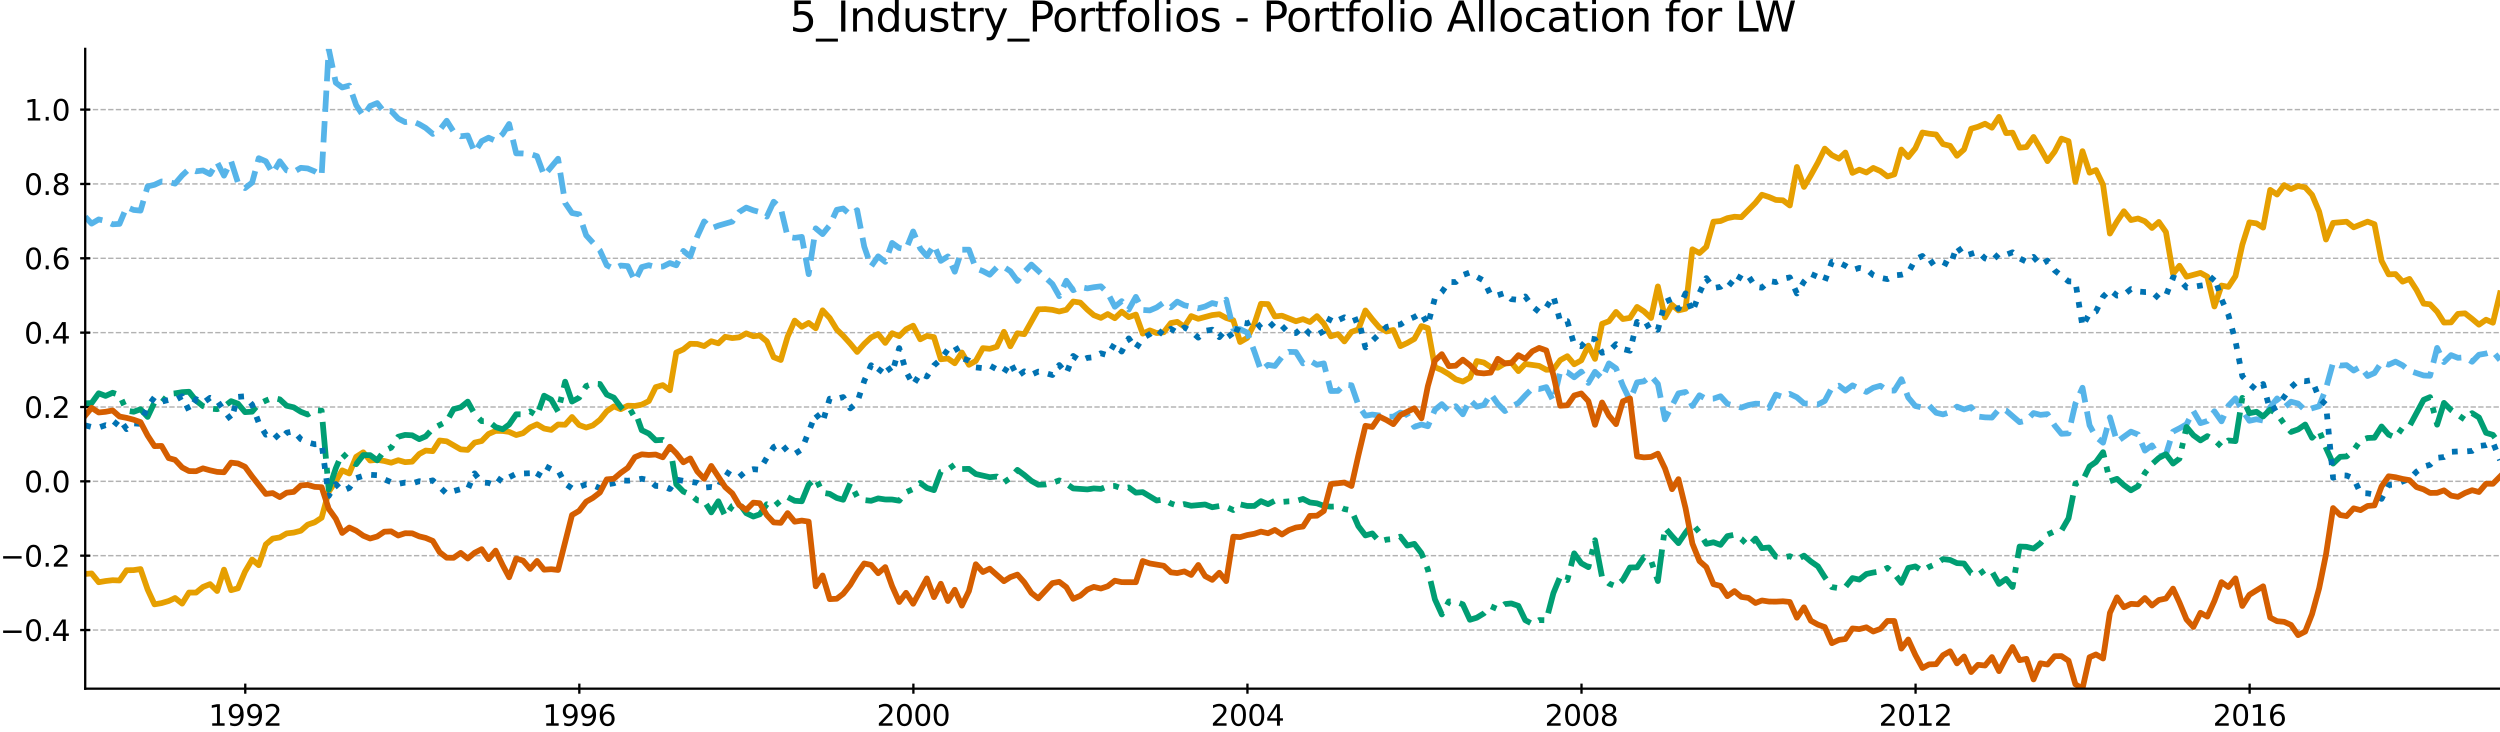 <?xml version="1.0" encoding="utf-8" standalone="no"?>
<!DOCTYPE svg PUBLIC "-//W3C//DTD SVG 1.1//EN"
  "http://www.w3.org/Graphics/SVG/1.1/DTD/svg11.dtd">
<svg xmlns:xlink="http://www.w3.org/1999/xlink" width="866.533pt" height="253.63pt" viewBox="0 0 866.533 253.63" xmlns="http://www.w3.org/2000/svg" version="1.1">
 <defs>
  <style type="text/css">*{stroke-linejoin: round; stroke-linecap: butt}</style>
 </defs>
 <g id="figure_1">
  <g id="patch_1">
   <path d="M 0 253.63 
L 866.533 253.63 
L 866.533 0 
L 0 0 
z
" style="fill: #ffffff"/>
  </g>
  <g id="axes_1">
   <g id="patch_2">
    <path d="M 29.533 238.702 
L 866.533 238.702 
L 866.533 16.942 
L 29.533 16.942 
z
" style="fill: #ffffff"/>
   </g>
   <g id="matplotlib.axis_1">
    <g id="xtick_1">
     <g id="line2d_1">
      <defs>
       <path id="m5bd01b1ff5" d="M 0 1.75 
L 0 -1.75 
" style="stroke: #000000; stroke-width: 0.8"/>
      </defs>
      <g>
       <use xlink:href="#m5bd01b1ff5" x="85.011" y="238.702" style="stroke: #000000; stroke-width: 0.8"/>
      </g>
     </g>
     <g id="text_1">
      <!-- 1992 -->
      <g transform="translate(72.286 251.55) scale(0.1 -0.1)">
       <defs>
        <path id="DejaVuSans-31" d="M 794 531 
L 1825 531 
L 1825 4091 
L 703 3866 
L 703 4441 
L 1819 4666 
L 2450 4666 
L 2450 531 
L 3481 531 
L 3481 0 
L 794 0 
L 794 531 
z
" transform="scale(0.016)"/>
        <path id="DejaVuSans-39" d="M 703 97 
L 703 672 
Q 941 559 1184 500 
Q 1428 441 1663 441 
Q 2288 441 2617 861 
Q 2947 1281 2994 2138 
Q 2813 1869 2534 1725 
Q 2256 1581 1919 1581 
Q 1219 1581 811 2004 
Q 403 2428 403 3163 
Q 403 3881 828 4315 
Q 1253 4750 1959 4750 
Q 2769 4750 3195 4129 
Q 3622 3509 3622 2328 
Q 3622 1225 3098 567 
Q 2575 -91 1691 -91 
Q 1453 -91 1209 -44 
Q 966 3 703 97 
z
M 1959 2075 
Q 2384 2075 2632 2365 
Q 2881 2656 2881 3163 
Q 2881 3666 2632 3958 
Q 2384 4250 1959 4250 
Q 1534 4250 1286 3958 
Q 1038 3666 1038 3163 
Q 1038 2656 1286 2365 
Q 1534 2075 1959 2075 
z
" transform="scale(0.016)"/>
        <path id="DejaVuSans-32" d="M 1228 531 
L 3431 531 
L 3431 0 
L 469 0 
L 469 531 
Q 828 903 1448 1529 
Q 2069 2156 2228 2338 
Q 2531 2678 2651 2914 
Q 2772 3150 2772 3378 
Q 2772 3750 2511 3984 
Q 2250 4219 1831 4219 
Q 1534 4219 1204 4116 
Q 875 4013 500 3803 
L 500 4441 
Q 881 4594 1212 4672 
Q 1544 4750 1819 4750 
Q 2544 4750 2975 4387 
Q 3406 4025 3406 3419 
Q 3406 3131 3298 2873 
Q 3191 2616 2906 2266 
Q 2828 2175 2409 1742 
Q 1991 1309 1228 531 
z
" transform="scale(0.016)"/>
       </defs>
       <use xlink:href="#DejaVuSans-31"/>
       <use xlink:href="#DejaVuSans-39" x="63.623"/>
       <use xlink:href="#DejaVuSans-39" x="127.246"/>
       <use xlink:href="#DejaVuSans-32" x="190.869"/>
      </g>
     </g>
    </g>
    <g id="xtick_2">
     <g id="line2d_2">
      <g>
       <use xlink:href="#m5bd01b1ff5" x="200.8" y="238.702" style="stroke: #000000; stroke-width: 0.8"/>
      </g>
     </g>
     <g id="text_2">
      <!-- 1996 -->
      <g transform="translate(188.075 251.55) scale(0.1 -0.1)">
       <defs>
        <path id="DejaVuSans-36" d="M 2113 2584 
Q 1688 2584 1439 2293 
Q 1191 2003 1191 1497 
Q 1191 994 1439 701 
Q 1688 409 2113 409 
Q 2538 409 2786 701 
Q 3034 994 3034 1497 
Q 3034 2003 2786 2293 
Q 2538 2584 2113 2584 
z
M 3366 4563 
L 3366 3988 
Q 3128 4100 2886 4159 
Q 2644 4219 2406 4219 
Q 1781 4219 1451 3797 
Q 1122 3375 1075 2522 
Q 1259 2794 1537 2939 
Q 1816 3084 2150 3084 
Q 2853 3084 3261 2657 
Q 3669 2231 3669 1497 
Q 3669 778 3244 343 
Q 2819 -91 2113 -91 
Q 1303 -91 875 529 
Q 447 1150 447 2328 
Q 447 3434 972 4092 
Q 1497 4750 2381 4750 
Q 2619 4750 2861 4703 
Q 3103 4656 3366 4563 
z
" transform="scale(0.016)"/>
       </defs>
       <use xlink:href="#DejaVuSans-31"/>
       <use xlink:href="#DejaVuSans-39" x="63.623"/>
       <use xlink:href="#DejaVuSans-39" x="127.246"/>
       <use xlink:href="#DejaVuSans-36" x="190.869"/>
      </g>
     </g>
    </g>
    <g id="xtick_3">
     <g id="line2d_3">
      <g>
       <use xlink:href="#m5bd01b1ff5" x="316.59" y="238.702" style="stroke: #000000; stroke-width: 0.8"/>
      </g>
     </g>
     <g id="text_3">
      <!-- 2000 -->
      <g transform="translate(303.865 251.55) scale(0.1 -0.1)">
       <defs>
        <path id="DejaVuSans-30" d="M 2034 4250 
Q 1547 4250 1301 3770 
Q 1056 3291 1056 2328 
Q 1056 1369 1301 889 
Q 1547 409 2034 409 
Q 2525 409 2770 889 
Q 3016 1369 3016 2328 
Q 3016 3291 2770 3770 
Q 2525 4250 2034 4250 
z
M 2034 4750 
Q 2819 4750 3233 4129 
Q 3647 3509 3647 2328 
Q 3647 1150 3233 529 
Q 2819 -91 2034 -91 
Q 1250 -91 836 529 
Q 422 1150 422 2328 
Q 422 3509 836 4129 
Q 1250 4750 2034 4750 
z
" transform="scale(0.016)"/>
       </defs>
       <use xlink:href="#DejaVuSans-32"/>
       <use xlink:href="#DejaVuSans-30" x="63.623"/>
       <use xlink:href="#DejaVuSans-30" x="127.246"/>
       <use xlink:href="#DejaVuSans-30" x="190.869"/>
      </g>
     </g>
    </g>
    <g id="xtick_4">
     <g id="line2d_4">
      <g>
       <use xlink:href="#m5bd01b1ff5" x="432.38" y="238.702" style="stroke: #000000; stroke-width: 0.8"/>
      </g>
     </g>
     <g id="text_4">
      <!-- 2004 -->
      <g transform="translate(419.655 251.55) scale(0.1 -0.1)">
       <defs>
        <path id="DejaVuSans-34" d="M 2419 4116 
L 825 1625 
L 2419 1625 
L 2419 4116 
z
M 2253 4666 
L 3047 4666 
L 3047 1625 
L 3713 1625 
L 3713 1100 
L 3047 1100 
L 3047 0 
L 2419 0 
L 2419 1100 
L 313 1100 
L 313 1709 
L 2253 4666 
z
" transform="scale(0.016)"/>
       </defs>
       <use xlink:href="#DejaVuSans-32"/>
       <use xlink:href="#DejaVuSans-30" x="63.623"/>
       <use xlink:href="#DejaVuSans-30" x="127.246"/>
       <use xlink:href="#DejaVuSans-34" x="190.869"/>
      </g>
     </g>
    </g>
    <g id="xtick_5">
     <g id="line2d_5">
      <g>
       <use xlink:href="#m5bd01b1ff5" x="548.17" y="238.702" style="stroke: #000000; stroke-width: 0.8"/>
      </g>
     </g>
     <g id="text_5">
      <!-- 2008 -->
      <g transform="translate(535.445 251.55) scale(0.1 -0.1)">
       <defs>
        <path id="DejaVuSans-38" d="M 2034 2216 
Q 1584 2216 1326 1975 
Q 1069 1734 1069 1313 
Q 1069 891 1326 650 
Q 1584 409 2034 409 
Q 2484 409 2743 651 
Q 3003 894 3003 1313 
Q 3003 1734 2745 1975 
Q 2488 2216 2034 2216 
z
M 1403 2484 
Q 997 2584 770 2862 
Q 544 3141 544 3541 
Q 544 4100 942 4425 
Q 1341 4750 2034 4750 
Q 2731 4750 3128 4425 
Q 3525 4100 3525 3541 
Q 3525 3141 3298 2862 
Q 3072 2584 2669 2484 
Q 3125 2378 3379 2068 
Q 3634 1759 3634 1313 
Q 3634 634 3220 271 
Q 2806 -91 2034 -91 
Q 1263 -91 848 271 
Q 434 634 434 1313 
Q 434 1759 690 2068 
Q 947 2378 1403 2484 
z
M 1172 3481 
Q 1172 3119 1398 2916 
Q 1625 2713 2034 2713 
Q 2441 2713 2670 2916 
Q 2900 3119 2900 3481 
Q 2900 3844 2670 4047 
Q 2441 4250 2034 4250 
Q 1625 4250 1398 4047 
Q 1172 3844 1172 3481 
z
" transform="scale(0.016)"/>
       </defs>
       <use xlink:href="#DejaVuSans-32"/>
       <use xlink:href="#DejaVuSans-30" x="63.623"/>
       <use xlink:href="#DejaVuSans-30" x="127.246"/>
       <use xlink:href="#DejaVuSans-38" x="190.869"/>
      </g>
     </g>
    </g>
    <g id="xtick_6">
     <g id="line2d_6">
      <g>
       <use xlink:href="#m5bd01b1ff5" x="663.96" y="238.702" style="stroke: #000000; stroke-width: 0.8"/>
      </g>
     </g>
     <g id="text_6">
      <!-- 2012 -->
      <g transform="translate(651.235 251.55) scale(0.1 -0.1)">
       <use xlink:href="#DejaVuSans-32"/>
       <use xlink:href="#DejaVuSans-30" x="63.623"/>
       <use xlink:href="#DejaVuSans-31" x="127.246"/>
       <use xlink:href="#DejaVuSans-32" x="190.869"/>
      </g>
     </g>
    </g>
    <g id="xtick_7">
     <g id="line2d_7">
      <g>
       <use xlink:href="#m5bd01b1ff5" x="779.75" y="238.702" style="stroke: #000000; stroke-width: 0.8"/>
      </g>
     </g>
     <g id="text_7">
      <!-- 2016 -->
      <g transform="translate(767.025 251.55) scale(0.1 -0.1)">
       <use xlink:href="#DejaVuSans-32"/>
       <use xlink:href="#DejaVuSans-30" x="63.623"/>
       <use xlink:href="#DejaVuSans-31" x="127.246"/>
       <use xlink:href="#DejaVuSans-36" x="190.869"/>
      </g>
     </g>
    </g>
   </g>
   <g id="matplotlib.axis_2">
    <g id="ytick_1">
     <g id="line2d_8">
      <path d="M 29.533 218.375 
L 866.533 218.375 
" clip-path="url(#p5802afc373)" style="fill: none; stroke-dasharray: 1.85,0.8; stroke-dashoffset: 0; stroke: #b2b2b2; stroke-width: 0.5"/>
     </g>
     <g id="line2d_9">
      <defs>
       <path id="md731dbc5fc" d="M 1.75 0 
L -1.75 -0 
" style="stroke: #000000; stroke-width: 0.8"/>
      </defs>
      <g>
       <use xlink:href="#md731dbc5fc" x="29.533" y="218.375" style="stroke: #000000; stroke-width: 0.8"/>
      </g>
     </g>
     <g id="text_8">
      <!-- −0.4 -->
      <g transform="translate(0 222.174) scale(0.1 -0.1)">
       <defs>
        <path id="DejaVuSans-2212" d="M 678 2272 
L 4684 2272 
L 4684 1741 
L 678 1741 
L 678 2272 
z
" transform="scale(0.016)"/>
        <path id="DejaVuSans-2e" d="M 684 794 
L 1344 794 
L 1344 0 
L 684 0 
L 684 794 
z
" transform="scale(0.016)"/>
       </defs>
       <use xlink:href="#DejaVuSans-2212"/>
       <use xlink:href="#DejaVuSans-30" x="83.789"/>
       <use xlink:href="#DejaVuSans-2e" x="147.412"/>
       <use xlink:href="#DejaVuSans-34" x="179.199"/>
      </g>
     </g>
    </g>
    <g id="ytick_2">
     <g id="line2d_10">
      <path d="M 29.533 192.605 
L 866.533 192.605 
" clip-path="url(#p5802afc373)" style="fill: none; stroke-dasharray: 1.85,0.8; stroke-dashoffset: 0; stroke: #b2b2b2; stroke-width: 0.5"/>
     </g>
     <g id="line2d_11">
      <g>
       <use xlink:href="#md731dbc5fc" x="29.533" y="192.605" style="stroke: #000000; stroke-width: 0.8"/>
      </g>
     </g>
     <g id="text_9">
      <!-- −0.2 -->
      <g transform="translate(0 196.405) scale(0.1 -0.1)">
       <use xlink:href="#DejaVuSans-2212"/>
       <use xlink:href="#DejaVuSans-30" x="83.789"/>
       <use xlink:href="#DejaVuSans-2e" x="147.412"/>
       <use xlink:href="#DejaVuSans-32" x="179.199"/>
      </g>
     </g>
    </g>
    <g id="ytick_3">
     <g id="line2d_12">
      <path d="M 29.533 166.836 
L 866.533 166.836 
" clip-path="url(#p5802afc373)" style="fill: none; stroke-dasharray: 1.85,0.8; stroke-dashoffset: 0; stroke: #b2b2b2; stroke-width: 0.5"/>
     </g>
     <g id="line2d_13">
      <g>
       <use xlink:href="#md731dbc5fc" x="29.533" y="166.836" style="stroke: #000000; stroke-width: 0.8"/>
      </g>
     </g>
     <g id="text_10">
      <!-- 0.0 -->
      <g transform="translate(8.38 170.635) scale(0.1 -0.1)">
       <use xlink:href="#DejaVuSans-30"/>
       <use xlink:href="#DejaVuSans-2e" x="63.623"/>
       <use xlink:href="#DejaVuSans-30" x="95.41"/>
      </g>
     </g>
    </g>
    <g id="ytick_4">
     <g id="line2d_14">
      <path d="M 29.533 141.067 
L 866.533 141.067 
" clip-path="url(#p5802afc373)" style="fill: none; stroke-dasharray: 1.85,0.8; stroke-dashoffset: 0; stroke: #b2b2b2; stroke-width: 0.5"/>
     </g>
     <g id="line2d_15">
      <g>
       <use xlink:href="#md731dbc5fc" x="29.533" y="141.067" style="stroke: #000000; stroke-width: 0.8"/>
      </g>
     </g>
     <g id="text_11">
      <!-- 0.2 -->
      <g transform="translate(8.38 144.866) scale(0.1 -0.1)">
       <use xlink:href="#DejaVuSans-30"/>
       <use xlink:href="#DejaVuSans-2e" x="63.623"/>
       <use xlink:href="#DejaVuSans-32" x="95.41"/>
      </g>
     </g>
    </g>
    <g id="ytick_5">
     <g id="line2d_16">
      <path d="M 29.533 115.297 
L 866.533 115.297 
" clip-path="url(#p5802afc373)" style="fill: none; stroke-dasharray: 1.85,0.8; stroke-dashoffset: 0; stroke: #b2b2b2; stroke-width: 0.5"/>
     </g>
     <g id="line2d_17">
      <g>
       <use xlink:href="#md731dbc5fc" x="29.533" y="115.297" style="stroke: #000000; stroke-width: 0.8"/>
      </g>
     </g>
     <g id="text_12">
      <!-- 0.4 -->
      <g transform="translate(8.38 119.097) scale(0.1 -0.1)">
       <use xlink:href="#DejaVuSans-30"/>
       <use xlink:href="#DejaVuSans-2e" x="63.623"/>
       <use xlink:href="#DejaVuSans-34" x="95.41"/>
      </g>
     </g>
    </g>
    <g id="ytick_6">
     <g id="line2d_18">
      <path d="M 29.533 89.528 
L 866.533 89.528 
" clip-path="url(#p5802afc373)" style="fill: none; stroke-dasharray: 1.85,0.8; stroke-dashoffset: 0; stroke: #b2b2b2; stroke-width: 0.5"/>
     </g>
     <g id="line2d_19">
      <g>
       <use xlink:href="#md731dbc5fc" x="29.533" y="89.528" style="stroke: #000000; stroke-width: 0.8"/>
      </g>
     </g>
     <g id="text_13">
      <!-- 0.6 -->
      <g transform="translate(8.38 93.327) scale(0.1 -0.1)">
       <use xlink:href="#DejaVuSans-30"/>
       <use xlink:href="#DejaVuSans-2e" x="63.623"/>
       <use xlink:href="#DejaVuSans-36" x="95.41"/>
      </g>
     </g>
    </g>
    <g id="ytick_7">
     <g id="line2d_20">
      <path d="M 29.533 63.759 
L 866.533 63.759 
" clip-path="url(#p5802afc373)" style="fill: none; stroke-dasharray: 1.85,0.8; stroke-dashoffset: 0; stroke: #b2b2b2; stroke-width: 0.5"/>
     </g>
     <g id="line2d_21">
      <g>
       <use xlink:href="#md731dbc5fc" x="29.533" y="63.759" style="stroke: #000000; stroke-width: 0.8"/>
      </g>
     </g>
     <g id="text_14">
      <!-- 0.8 -->
      <g transform="translate(8.38 67.558) scale(0.1 -0.1)">
       <use xlink:href="#DejaVuSans-30"/>
       <use xlink:href="#DejaVuSans-2e" x="63.623"/>
       <use xlink:href="#DejaVuSans-38" x="95.41"/>
      </g>
     </g>
    </g>
    <g id="ytick_8">
     <g id="line2d_22">
      <path d="M 29.533 37.989 
L 866.533 37.989 
" clip-path="url(#p5802afc373)" style="fill: none; stroke-dasharray: 1.85,0.8; stroke-dashoffset: 0; stroke: #b2b2b2; stroke-width: 0.5"/>
     </g>
     <g id="line2d_23">
      <g>
       <use xlink:href="#md731dbc5fc" x="29.533" y="37.989" style="stroke: #000000; stroke-width: 0.8"/>
      </g>
     </g>
     <g id="text_15">
      <!-- 1.0 -->
      <g transform="translate(8.38 41.789) scale(0.1 -0.1)">
       <use xlink:href="#DejaVuSans-31"/>
       <use xlink:href="#DejaVuSans-2e" x="63.623"/>
       <use xlink:href="#DejaVuSans-30" x="95.41"/>
      </g>
     </g>
    </g>
   </g>
   <g id="line2d_24">
    <path d="M 29.533 198.943 
L 31.752 198.766 
L 34.209 201.807 
L 36.586 201.392 
L 39.043 201.105 
L 41.421 201.202 
L 43.878 197.652 
L 46.335 197.607 
L 48.712 197.244 
L 51.169 204.338 
L 53.547 209.475 
L 56.004 209.046 
L 58.46 208.319 
L 60.68 207.283 
L 63.136 209.221 
L 65.514 205.379 
L 67.971 205.4 
L 70.349 203.451 
L 72.805 202.461 
L 75.262 204.853 
L 77.64 197.455 
L 80.097 204.561 
L 82.474 203.912 
L 84.931 198.137 
L 87.388 193.942 
L 89.686 195.904 
L 92.143 188.694 
L 94.521 186.685 
L 96.978 186.281 
L 99.355 184.897 
L 101.812 184.604 
L 104.269 183.962 
L 106.647 181.855 
L 109.104 181.016 
L 111.481 179.452 
L 113.938 170.441 
L 116.395 166.781 
L 118.614 163.035 
L 121.071 164.103 
L 123.449 158.345 
L 125.906 156.781 
L 128.283 159.617 
L 130.74 159.374 
L 133.197 159.778 
L 135.574 160.378 
L 138.031 159.512 
L 140.409 160.19 
L 142.866 160.019 
L 145.323 157.36 
L 147.542 156.169 
L 149.999 156.375 
L 152.376 152.678 
L 154.833 152.969 
L 159.668 155.753 
L 162.125 155.938 
L 164.502 153.414 
L 166.959 152.865 
L 169.337 150.415 
L 171.793 149.349 
L 174.25 149.377 
L 176.469 149.699 
L 178.926 150.792 
L 181.304 150.133 
L 183.761 148.137 
L 186.138 147.073 
L 188.595 148.536 
L 191.052 149.009 
L 193.43 147.136 
L 195.887 147.212 
L 198.264 144.537 
L 200.721 147.316 
L 203.178 148.195 
L 205.476 147.452 
L 207.933 145.519 
L 210.311 142.553 
L 212.768 140.868 
L 215.145 141.828 
L 217.602 140.615 
L 220.059 140.712 
L 222.437 140.242 
L 224.894 139.016 
L 227.271 134.189 
L 229.728 133.478 
L 232.185 135.261 
L 234.404 122.193 
L 236.861 121.091 
L 239.239 119.164 
L 241.695 119.223 
L 244.073 119.951 
L 246.53 118.276 
L 248.987 118.999 
L 251.364 116.744 
L 253.821 117.185 
L 256.199 116.927 
L 258.656 115.546 
L 261.113 116.543 
L 263.332 116.309 
L 265.789 118.311 
L 268.166 123.806 
L 270.623 124.777 
L 273.001 116.676 
L 275.458 111.13 
L 277.914 113.264 
L 280.292 111.918 
L 282.749 113.78 
L 285.127 107.564 
L 287.583 110.222 
L 290.04 114.228 
L 292.259 116.384 
L 294.716 119.099 
L 297.094 121.982 
L 299.551 119.197 
L 301.928 116.967 
L 304.385 115.782 
L 306.842 118.851 
L 309.22 115.488 
L 311.677 116.514 
L 314.054 114.123 
L 316.511 112.891 
L 318.968 117.606 
L 321.266 116.429 
L 323.723 116.857 
L 326.101 124.526 
L 328.558 124.263 
L 330.935 125.908 
L 333.392 122.184 
L 335.849 126.449 
L 338.227 125.089 
L 340.683 120.669 
L 343.061 120.909 
L 345.518 120.17 
L 347.975 115.004 
L 350.194 120.022 
L 352.651 115.512 
L 355.028 115.829 
L 359.863 107.208 
L 362.32 107.133 
L 364.777 107.394 
L 367.154 107.97 
L 369.611 107.374 
L 371.989 104.51 
L 374.446 104.885 
L 376.902 107.346 
L 379.122 109.243 
L 381.578 110.184 
L 383.956 108.861 
L 386.413 110.292 
L 388.791 108.03 
L 391.247 109.935 
L 393.704 109.03 
L 396.082 115.642 
L 398.539 114.514 
L 400.916 115.44 
L 403.373 115.16 
L 405.83 111.974 
L 408.049 111.555 
L 410.506 113.248 
L 412.884 109.559 
L 415.341 110.504 
L 420.175 109.209 
L 422.632 108.916 
L 425.01 110.199 
L 427.466 111 
L 429.844 118.545 
L 432.301 117.113 
L 434.758 112.304 
L 437.056 105.309 
L 439.513 105.404 
L 441.891 109.686 
L 444.348 109.422 
L 449.182 111.349 
L 451.639 110.623 
L 454.016 111.609 
L 456.473 109.571 
L 458.851 112.176 
L 461.308 116.579 
L 463.765 115.82 
L 465.984 118.329 
L 468.441 115.032 
L 470.818 114.19 
L 473.275 107.613 
L 475.653 110.667 
L 478.11 113.53 
L 480.567 114.9 
L 482.944 114.383 
L 485.401 119.978 
L 487.779 118.871 
L 490.235 117.47 
L 492.692 113.019 
L 494.911 113.73 
L 497.368 127.268 
L 499.746 128.263 
L 502.203 129.719 
L 504.58 131.454 
L 507.037 132.248 
L 509.494 130.916 
L 511.872 125.142 
L 514.329 125.659 
L 516.706 127.231 
L 519.163 127.457 
L 521.62 125.95 
L 523.839 125.643 
L 526.296 128.628 
L 528.674 126.152 
L 533.508 126.829 
L 535.965 128.162 
L 538.422 128.048 
L 540.799 124.819 
L 543.256 123.464 
L 545.634 126.257 
L 548.091 124.912 
L 550.548 119.798 
L 552.846 124.394 
L 555.303 112.234 
L 557.681 111.342 
L 560.137 108.12 
L 562.515 110.585 
L 564.972 110.184 
L 567.429 106.386 
L 569.806 107.916 
L 572.263 110.214 
L 574.641 99.286 
L 577.098 109.992 
L 579.555 105.677 
L 581.774 107.581 
L 584.231 107.018 
L 586.608 86.415 
L 589.065 87.712 
L 591.443 85.539 
L 593.9 76.843 
L 596.356 76.618 
L 598.734 75.614 
L 601.191 75.126 
L 603.569 75.28 
L 608.482 70.287 
L 610.701 67.497 
L 613.158 68.287 
L 615.536 69.297 
L 617.993 69.429 
L 620.37 71.224 
L 622.827 57.875 
L 625.284 64.782 
L 627.662 60.752 
L 630.119 56.336 
L 632.496 51.518 
L 634.953 53.772 
L 637.41 54.992 
L 639.629 52.875 
L 642.086 59.919 
L 644.464 58.81 
L 646.92 59.791 
L 649.298 58.207 
L 651.755 59.292 
L 654.212 61.159 
L 656.589 60.443 
L 659.046 51.832 
L 661.424 54.447 
L 663.881 51.398 
L 666.338 45.926 
L 668.636 46.349 
L 671.093 46.622 
L 673.47 49.952 
L 675.927 50.543 
L 678.305 53.994 
L 680.762 51.794 
L 683.219 44.63 
L 685.596 43.944 
L 688.053 42.885 
L 690.431 44.268 
L 692.888 40.52 
L 695.344 46.138 
L 697.564 45.978 
L 700.02 51.191 
L 702.398 50.962 
L 704.855 47.478 
L 707.233 51.476 
L 709.689 55.849 
L 712.146 52.586 
L 714.524 48.047 
L 716.981 48.942 
L 719.358 63.025 
L 721.815 52.402 
L 724.272 59.849 
L 726.491 58.943 
L 728.948 64.045 
L 731.326 80.943 
L 733.783 76.758 
L 736.16 73.219 
L 738.617 76.277 
L 741.074 75.733 
L 743.452 76.705 
L 745.908 79.02 
L 748.286 76.929 
L 750.743 80.44 
L 753.2 94.888 
L 755.419 92.117 
L 757.876 95.911 
L 762.71 94.588 
L 765.088 95.889 
L 767.545 106.228 
L 770.002 98.973 
L 772.379 99.432 
L 774.836 95.705 
L 777.214 84.843 
L 779.671 77.077 
L 782.127 77.428 
L 784.426 78.896 
L 786.883 65.816 
L 789.26 67.428 
L 791.717 64.159 
L 794.095 65.527 
L 796.552 64.474 
L 799.009 64.935 
L 801.386 67.544 
L 803.843 73.342 
L 806.221 83.014 
L 808.677 77.264 
L 813.353 76.849 
L 815.81 78.792 
L 820.645 76.822 
L 823.022 77.713 
L 825.479 90.402 
L 827.936 95.095 
L 830.314 94.994 
L 832.771 97.621 
L 835.148 96.673 
L 837.605 100.503 
L 840.062 105.242 
L 842.281 105.468 
L 844.738 108.039 
L 847.116 111.802 
L 849.572 111.74 
L 851.95 108.797 
L 854.407 108.603 
L 856.864 110.529 
L 859.241 112.538 
L 861.698 110.815 
L 864.076 111.862 
L 866.533 101.676 
L 866.533 101.676 
" clip-path="url(#p5802afc373)" style="fill: none; stroke: #e69f00; stroke-width: 2; stroke-linecap: square"/>
   </g>
   <g id="line2d_25">
    <path d="M 29.533 75.139 
L 31.752 77.507 
L 34.209 76.055 
L 36.586 76.603 
L 39.043 77.742 
L 41.421 77.603 
L 43.878 71.747 
L 46.335 72.773 
L 48.712 73.001 
L 51.169 64.619 
L 53.547 64.05 
L 56.004 62.899 
L 58.46 63.071 
L 60.68 63.651 
L 63.136 60.793 
L 65.514 58.576 
L 67.971 59.374 
L 70.349 59.092 
L 72.805 60.342 
L 75.262 56.229 
L 77.64 60.884 
L 80.097 55.857 
L 82.474 63.302 
L 84.931 65.2 
L 87.388 63.282 
L 89.686 54.84 
L 92.143 55.914 
L 94.521 60.06 
L 96.978 55.896 
L 99.355 59.053 
L 101.812 59.595 
L 104.269 58.167 
L 106.647 58.388 
L 109.104 59.405 
L 111.481 60.865 
L 113.938 16.942 
L 116.395 28.673 
L 118.614 30.32 
L 121.071 29.664 
L 123.449 36.429 
L 125.906 40.197 
L 128.283 36.732 
L 130.74 35.729 
L 133.197 38.868 
L 135.574 38.489 
L 138.031 41.094 
L 140.409 42.316 
L 142.866 42.014 
L 145.323 43.051 
L 147.542 44.349 
L 149.999 46.422 
L 152.376 45.095 
L 154.833 41.856 
L 157.211 45.612 
L 159.668 47.227 
L 162.125 46.97 
L 164.502 52.758 
L 166.959 48.922 
L 169.337 47.733 
L 171.793 48.81 
L 174.25 46.456 
L 176.469 42.972 
L 178.926 53.161 
L 181.304 53.189 
L 183.761 53.376 
L 186.138 54.135 
L 188.595 60.825 
L 193.43 55.017 
L 195.887 70.348 
L 198.264 73.834 
L 200.721 74.3 
L 203.178 81.577 
L 207.933 86.792 
L 210.311 91.941 
L 212.768 93.196 
L 215.145 92.048 
L 217.602 92.247 
L 220.059 97.419 
L 222.437 92.575 
L 224.894 91.921 
L 227.271 92.562 
L 229.728 92.392 
L 232.185 91.172 
L 234.404 91.956 
L 236.861 86.966 
L 239.239 88.906 
L 241.695 81.925 
L 244.073 76.754 
L 246.53 79.165 
L 248.987 78.21 
L 253.821 76.811 
L 256.199 73.497 
L 258.656 71.96 
L 261.113 72.902 
L 263.332 73.495 
L 265.789 75.079 
L 268.166 69.925 
L 270.623 72.112 
L 273.001 82.059 
L 275.458 82.451 
L 277.914 82.108 
L 280.292 95.027 
L 282.749 79.151 
L 285.127 81.145 
L 287.583 78.083 
L 290.04 72.72 
L 292.259 72.271 
L 294.716 74.44 
L 297.094 72.849 
L 299.551 85.447 
L 301.928 92.365 
L 304.385 88.854 
L 306.842 90.767 
L 309.22 84.199 
L 311.677 85.954 
L 314.054 86.377 
L 316.511 80.233 
L 318.968 86.129 
L 321.266 88.804 
L 323.723 84.933 
L 326.101 90.418 
L 328.558 88.879 
L 330.935 94.177 
L 333.392 86.545 
L 335.849 86.539 
L 338.227 93.018 
L 340.683 93.966 
L 343.061 95.217 
L 345.518 92.663 
L 347.975 92.539 
L 350.194 93.994 
L 352.651 97.365 
L 355.028 94.318 
L 357.485 91.702 
L 364.777 98.449 
L 367.154 102.658 
L 369.611 97.309 
L 371.989 100.586 
L 374.446 99.483 
L 376.902 99.958 
L 379.122 99.554 
L 381.578 99.242 
L 383.956 101.588 
L 386.413 106.33 
L 388.791 104.388 
L 391.247 107.319 
L 393.704 102.904 
L 396.082 107.431 
L 398.539 107.585 
L 400.916 106.572 
L 403.373 104.832 
L 405.83 106.513 
L 408.049 104.554 
L 410.506 105.814 
L 415.341 106.872 
L 417.718 106.227 
L 420.175 105.042 
L 422.632 105.627 
L 425.01 103.847 
L 427.466 113.985 
L 429.844 114.09 
L 432.301 115.274 
L 434.758 121.773 
L 437.056 128.43 
L 439.513 126.461 
L 441.891 126.851 
L 444.348 123.685 
L 446.725 121.951 
L 449.182 122.02 
L 451.639 125.949 
L 454.016 124.99 
L 456.473 126.449 
L 458.851 125.953 
L 461.308 135.525 
L 463.765 135.493 
L 465.984 133.322 
L 468.441 133.538 
L 470.818 140.394 
L 473.275 144.103 
L 475.653 143.699 
L 478.11 144.017 
L 480.567 144.468 
L 482.944 144.43 
L 485.401 143.007 
L 487.779 143.785 
L 490.235 147.955 
L 492.692 147.13 
L 494.911 147.744 
L 497.368 142.023 
L 499.746 140.069 
L 502.203 142.511 
L 504.58 140.802 
L 507.037 143.599 
L 509.494 138.566 
L 511.872 140.955 
L 514.329 140.361 
L 516.706 136.502 
L 519.163 140.006 
L 521.62 142.477 
L 523.839 141.025 
L 526.296 139.662 
L 528.674 137.082 
L 531.13 134.624 
L 533.508 134.832 
L 535.965 134.183 
L 538.422 139.052 
L 540.799 128.695 
L 543.256 129.023 
L 545.634 130.778 
L 548.091 128.805 
L 550.548 132.73 
L 552.846 128.867 
L 555.303 131.182 
L 557.681 125.956 
L 560.137 127.669 
L 562.515 133.698 
L 564.972 138.769 
L 567.429 132.536 
L 569.806 132.174 
L 572.263 130.282 
L 574.641 133.075 
L 577.098 145.344 
L 581.774 136.349 
L 584.231 135.866 
L 586.608 140.696 
L 589.065 137.013 
L 591.443 138.315 
L 593.9 138.181 
L 596.356 137.348 
L 598.734 139.98 
L 603.569 141.267 
L 606.025 140.404 
L 608.482 139.923 
L 610.701 139.996 
L 613.158 141.389 
L 615.536 136.765 
L 617.993 137.616 
L 620.37 136.529 
L 622.827 137.705 
L 625.284 139.838 
L 627.662 139.904 
L 630.119 140.196 
L 632.496 138.967 
L 634.953 134.371 
L 637.41 133.686 
L 639.629 135.402 
L 642.086 133.574 
L 646.92 135.852 
L 649.298 134.415 
L 651.755 133.711 
L 654.212 135.361 
L 656.589 135.378 
L 659.046 131.432 
L 661.424 137.797 
L 663.881 140.725 
L 666.338 141.263 
L 668.636 140.545 
L 671.093 143.071 
L 673.47 143.631 
L 675.927 142.86 
L 678.305 140.95 
L 680.762 141.922 
L 683.219 141.105 
L 685.596 144.375 
L 688.053 144.655 
L 690.431 144.74 
L 692.888 141.857 
L 695.344 142.296 
L 700.02 146.333 
L 702.398 145.745 
L 704.855 143.169 
L 707.233 143.798 
L 709.689 143.538 
L 712.146 147.445 
L 714.524 150.358 
L 716.981 150.207 
L 719.358 139.87 
L 721.815 134.396 
L 724.272 147.422 
L 726.491 151.47 
L 728.948 153.445 
L 731.326 144.654 
L 733.783 153.098 
L 738.617 149.613 
L 741.074 150.603 
L 743.452 156.193 
L 745.908 154.384 
L 748.286 158.276 
L 750.743 157.486 
L 753.2 149.604 
L 755.419 148.468 
L 757.876 147.067 
L 760.253 142.459 
L 762.71 146.663 
L 765.088 145.929 
L 767.545 142.551 
L 770.002 146.038 
L 772.379 140.648 
L 774.836 138.067 
L 777.214 142.163 
L 779.671 145.852 
L 782.127 145.318 
L 784.426 145.77 
L 786.883 141.144 
L 789.26 138.102 
L 791.717 141.262 
L 794.095 139.231 
L 796.552 139.883 
L 799.009 142.208 
L 803.843 140.809 
L 806.221 134.65 
L 808.677 125.68 
L 811.134 126.71 
L 813.353 126.558 
L 815.81 128.431 
L 818.188 127.1 
L 820.645 130.335 
L 823.022 129.294 
L 825.479 125.58 
L 827.936 126.412 
L 830.314 125.344 
L 832.771 126.614 
L 835.148 128.511 
L 840.062 130.144 
L 842.281 130.254 
L 844.738 120.591 
L 847.116 125.506 
L 849.572 123.086 
L 851.95 124.026 
L 854.407 123.865 
L 856.864 125.389 
L 859.241 122.96 
L 861.698 122.535 
L 864.076 121.805 
L 866.533 124.798 
L 866.533 124.798 
" clip-path="url(#p5802afc373)" style="fill: none; stroke-dasharray: 7.4,3.2; stroke-dashoffset: 0; stroke: #56b4e9; stroke-width: 2"/>
   </g>
   <g id="line2d_26">
    <path d="M 29.533 139.791 
L 31.752 139.698 
L 34.209 136.317 
L 36.586 137.228 
L 39.043 136.134 
L 41.421 136.934 
L 43.878 142.352 
L 46.335 142.719 
L 48.712 141.858 
L 51.169 144.504 
L 53.547 139.475 
L 56.004 139.597 
L 58.46 136.548 
L 60.68 136.342 
L 63.136 135.931 
L 65.514 135.79 
L 67.971 138.874 
L 70.349 140.762 
L 72.805 141.624 
L 75.262 141.831 
L 77.64 140.944 
L 80.097 139.047 
L 82.474 139.919 
L 84.931 142.849 
L 87.388 142.694 
L 89.686 140.02 
L 92.143 138.855 
L 94.521 137.877 
L 96.978 138.429 
L 99.355 140.623 
L 101.812 141.196 
L 104.269 142.721 
L 106.647 143.677 
L 109.104 142.171 
L 111.481 142.333 
L 113.938 169.687 
L 116.395 162.304 
L 118.614 157.079 
L 121.071 159.58 
L 123.449 160.899 
L 125.906 157.741 
L 128.283 157.759 
L 130.74 159.565 
L 133.197 156.242 
L 135.574 155.168 
L 138.031 151.381 
L 140.409 150.745 
L 142.866 150.883 
L 145.323 152.217 
L 147.542 151.255 
L 149.999 148.568 
L 154.833 146.08 
L 157.211 141.83 
L 159.668 141.176 
L 162.125 139.213 
L 164.502 143.482 
L 166.959 145.971 
L 169.337 145.988 
L 171.793 148.034 
L 174.25 148.78 
L 176.469 147.137 
L 178.926 143.593 
L 181.304 143.622 
L 183.761 142.596 
L 186.138 144.057 
L 188.595 137.156 
L 191.052 138.492 
L 193.43 142.635 
L 195.887 132.304 
L 198.264 139.18 
L 200.721 137.856 
L 203.178 133.804 
L 205.476 133.02 
L 207.933 133.098 
L 210.311 136.778 
L 212.768 137.825 
L 215.145 141.043 
L 217.602 143.702 
L 220.059 142.345 
L 222.437 149.111 
L 224.894 150.286 
L 227.271 152.609 
L 229.728 152.46 
L 232.185 154.574 
L 234.404 167.865 
L 236.861 170.372 
L 239.239 171.376 
L 241.695 173.429 
L 244.073 173.652 
L 246.53 177.592 
L 248.987 173.749 
L 251.364 178.915 
L 253.821 175.386 
L 256.199 174.494 
L 258.656 177.872 
L 261.113 179.047 
L 263.332 178.28 
L 265.789 174.786 
L 268.166 175.576 
L 270.623 173.54 
L 273.001 172.294 
L 275.458 173.582 
L 277.914 173.742 
L 280.292 167.954 
L 282.749 165.777 
L 285.127 170.776 
L 287.583 171.184 
L 290.04 172.603 
L 292.259 173.223 
L 294.716 167.541 
L 297.094 172.158 
L 299.551 173.331 
L 301.928 173.585 
L 304.385 172.753 
L 306.842 173.125 
L 309.22 173.142 
L 311.677 173.547 
L 314.054 170.612 
L 316.511 169.506 
L 318.968 167.394 
L 321.266 169.113 
L 323.723 169.892 
L 326.101 163.503 
L 328.558 162.734 
L 330.935 161.012 
L 333.392 162.568 
L 335.849 162.512 
L 338.227 164.302 
L 343.061 165.399 
L 345.518 165.173 
L 347.975 167.183 
L 350.194 165.677 
L 352.651 162.867 
L 355.028 164.626 
L 357.485 166.679 
L 359.863 168.008 
L 362.32 167.933 
L 364.777 167.383 
L 367.154 166.515 
L 369.611 167.656 
L 371.989 169.296 
L 376.902 169.634 
L 379.122 169.296 
L 381.578 169.461 
L 383.956 168.531 
L 386.413 168.441 
L 388.791 169.29 
L 391.247 168.954 
L 393.704 170.759 
L 396.082 170.578 
L 400.916 173.486 
L 403.373 173.117 
L 405.83 174.504 
L 408.049 175.263 
L 410.506 174.724 
L 412.884 175.299 
L 417.718 174.861 
L 420.175 175.816 
L 422.632 175.404 
L 425.01 175.681 
L 427.466 176.786 
L 429.844 174.809 
L 432.301 175.38 
L 434.758 175.362 
L 437.056 173.71 
L 439.513 174.752 
L 441.891 173.553 
L 444.348 173.98 
L 446.725 173.768 
L 449.182 173.671 
L 451.639 172.943 
L 454.016 174.153 
L 456.473 174.465 
L 458.851 175.318 
L 461.308 175.616 
L 463.765 175.51 
L 465.984 176.447 
L 468.441 176.895 
L 470.818 182.366 
L 473.275 185.589 
L 475.653 184.896 
L 478.11 187.699 
L 480.567 187.038 
L 482.944 186.804 
L 485.401 185.997 
L 487.779 189.097 
L 490.235 188.505 
L 492.692 191.738 
L 494.911 197.424 
L 497.368 207.754 
L 499.746 212.972 
L 502.203 208.462 
L 504.58 208.553 
L 507.037 209.478 
L 509.494 214.821 
L 511.872 214.098 
L 514.329 212.608 
L 516.706 210.128 
L 519.163 211.173 
L 521.62 209.385 
L 523.839 209.158 
L 526.296 209.999 
L 528.674 214.957 
L 531.13 216.279 
L 533.508 214.926 
L 535.965 214.982 
L 538.422 205.601 
L 540.799 199.813 
L 543.256 201.072 
L 545.634 191.799 
L 548.091 195.221 
L 550.548 196.586 
L 552.846 187.25 
L 555.303 200.131 
L 557.681 202.266 
L 560.137 203.245 
L 562.515 200.993 
L 564.972 196.698 
L 567.429 196.651 
L 569.806 193.119 
L 572.263 194.259 
L 574.641 201.402 
L 577.098 182.946 
L 579.555 185.835 
L 581.774 188.261 
L 584.231 184.627 
L 586.608 181.597 
L 589.065 184.589 
L 591.443 188.505 
L 593.9 187.959 
L 596.356 188.854 
L 598.734 185.831 
L 601.191 185.343 
L 603.569 186.792 
L 606.025 189.21 
L 608.482 186.681 
L 610.701 190.002 
L 613.158 189.762 
L 615.536 192.95 
L 617.993 193.259 
L 620.37 192.773 
L 622.827 193.93 
L 625.284 192.597 
L 627.662 194.607 
L 630.119 196.307 
L 632.496 200.069 
L 634.953 203.496 
L 637.41 203.869 
L 639.629 203.469 
L 642.086 200.375 
L 644.464 200.893 
L 646.92 198.955 
L 649.298 198.44 
L 651.755 198.066 
L 654.212 196.828 
L 656.589 198.821 
L 659.046 202.029 
L 661.424 196.853 
L 663.881 196.322 
L 666.338 197.881 
L 668.636 196.498 
L 671.093 195.437 
L 673.47 193.788 
L 675.927 194.09 
L 678.305 195.184 
L 680.762 195.322 
L 683.219 198.679 
L 685.596 199.333 
L 688.053 197.538 
L 690.431 198.091 
L 692.888 202.393 
L 695.344 200.661 
L 697.564 203.454 
L 700.02 189.437 
L 702.398 189.531 
L 704.855 190.153 
L 707.233 188.324 
L 709.689 185.28 
L 712.146 184.163 
L 714.524 183.904 
L 716.981 179.648 
L 719.358 167.659 
L 721.815 166.701 
L 724.272 161.657 
L 726.491 160.134 
L 728.948 156.734 
L 731.326 166.801 
L 733.783 165.974 
L 736.16 168.144 
L 738.617 169.937 
L 741.074 168.505 
L 743.452 163.928 
L 745.908 160.88 
L 748.286 158.73 
L 750.743 157.434 
L 753.2 160.673 
L 755.419 159 
L 757.876 147.998 
L 760.253 150.853 
L 762.71 152.647 
L 765.088 151.168 
L 767.545 152.495 
L 770.002 154.855 
L 772.379 152.672 
L 774.836 152.902 
L 777.214 137.908 
L 779.671 143.211 
L 782.127 142.734 
L 784.426 144.351 
L 786.883 141.966 
L 789.26 143.482 
L 791.717 146.885 
L 794.095 149.714 
L 796.552 148.839 
L 799.009 147.142 
L 801.386 151.739 
L 803.843 149.217 
L 806.221 155.247 
L 808.677 160.682 
L 811.134 158.343 
L 813.353 158.212 
L 815.81 156.065 
L 818.188 152.662 
L 820.645 151.804 
L 823.022 151.708 
L 825.479 147.826 
L 827.936 150.648 
L 830.314 151.655 
L 832.771 148.205 
L 835.148 147.717 
L 840.062 138.587 
L 842.281 137.654 
L 844.738 147.196 
L 847.116 139.646 
L 849.572 142.117 
L 854.407 145.512 
L 856.864 143.205 
L 859.241 144.697 
L 861.698 150.022 
L 864.076 150.724 
L 866.533 154.185 
L 866.533 154.185 
" clip-path="url(#p5802afc373)" style="fill: none; stroke-dasharray: 12.8,3.2,2,3.2; stroke-dashoffset: 0; stroke: #009e73; stroke-width: 2"/>
   </g>
   <g id="line2d_27">
    <path d="M 29.533 147.442 
L 31.752 148.004 
L 34.209 148.184 
L 36.586 147.376 
L 39.043 148.085 
L 41.421 145.227 
L 43.878 148.746 
L 46.335 146.747 
L 48.712 146.912 
L 51.169 140.899 
L 53.547 137.703 
L 56.004 139.23 
L 58.46 138.61 
L 60.68 138.67 
L 63.136 137.359 
L 65.514 142.31 
L 67.971 138.355 
L 70.349 139.693 
L 72.805 137.888 
L 75.262 138.856 
L 77.64 142.362 
L 80.097 145.519 
L 82.474 137.559 
L 84.931 137.357 
L 87.388 140.256 
L 89.686 146.562 
L 92.143 150.669 
L 94.521 149.808 
L 96.978 152.428 
L 99.355 149.991 
L 101.812 149.446 
L 104.269 152.22 
L 106.647 153.346 
L 109.104 153.982 
L 111.481 153.812 
L 113.938 171.896 
L 116.395 167.757 
L 118.614 170.176 
L 121.071 169.129 
L 123.449 165.697 
L 125.906 164.942 
L 128.283 164.57 
L 130.74 164.711 
L 133.197 166.144 
L 135.574 167.123 
L 138.031 167.731 
L 140.409 167.261 
L 142.866 167.558 
L 145.323 166.791 
L 147.542 167.112 
L 149.999 166.494 
L 154.833 171.117 
L 157.211 170.228 
L 159.668 169.541 
L 162.125 169.624 
L 164.502 164.076 
L 166.959 167.225 
L 169.337 167.389 
L 171.793 168.288 
L 174.25 164.794 
L 176.469 165.443 
L 178.926 164.204 
L 183.761 164.029 
L 186.138 165.647 
L 188.595 161.353 
L 191.052 162.63 
L 193.43 162.989 
L 195.887 167.653 
L 198.264 169.27 
L 200.721 168.787 
L 203.178 167.872 
L 205.476 168.138 
L 207.933 169.215 
L 210.311 167.904 
L 212.768 167.507 
L 215.145 166.504 
L 217.602 166.61 
L 220.059 166.407 
L 222.437 165.933 
L 224.894 166.415 
L 227.271 168.43 
L 229.728 168.5 
L 232.185 169.492 
L 234.404 166.209 
L 236.861 166.666 
L 241.695 167.344 
L 244.073 169.021 
L 246.53 168.799 
L 248.987 169.097 
L 251.364 163.37 
L 253.821 164.934 
L 256.199 165.368 
L 258.656 163.23 
L 261.113 162.623 
L 263.332 162.822 
L 265.789 158.624 
L 268.166 154.955 
L 270.623 153.679 
L 273.001 156.449 
L 275.458 157.342 
L 277.914 155.777 
L 282.749 143.409 
L 285.127 146.376 
L 287.583 138.182 
L 290.04 138.251 
L 292.259 137.632 
L 294.716 141.545 
L 297.094 139.586 
L 299.551 132.053 
L 301.928 126.599 
L 304.385 129.26 
L 306.842 126.025 
L 309.22 129.329 
L 311.677 120.652 
L 314.054 128.746 
L 316.511 133.435 
L 318.968 129.429 
L 321.266 130.495 
L 323.723 126.671 
L 326.101 124.55 
L 328.558 121.135 
L 330.935 119.814 
L 333.392 124.124 
L 335.849 124.979 
L 338.227 127.346 
L 340.683 127.602 
L 343.061 126.691 
L 345.518 128.015 
L 347.975 129.163 
L 350.194 125.602 
L 352.651 130.435 
L 355.028 128.718 
L 357.485 129.892 
L 359.863 128.805 
L 362.32 129.29 
L 364.777 129.991 
L 367.154 126.528 
L 369.611 129.469 
L 371.989 123.381 
L 374.446 125.063 
L 376.902 124.039 
L 379.122 123.819 
L 381.578 122.455 
L 383.956 123.156 
L 386.413 118.999 
L 388.791 121.849 
L 391.247 117.289 
L 393.704 120.839 
L 396.082 117.225 
L 398.539 115.825 
L 400.916 114.086 
L 403.373 116.122 
L 405.83 113.964 
L 408.049 115.326 
L 410.506 113.486 
L 412.884 114.807 
L 415.341 117.028 
L 417.718 114.668 
L 420.175 114.277 
L 422.632 116.872 
L 425.01 114.186 
L 427.466 117.554 
L 429.844 111.712 
L 432.301 112.109 
L 434.758 110.88 
L 437.056 113.621 
L 439.513 113.886 
L 441.891 111.564 
L 444.348 112.986 
L 446.725 115.465 
L 449.182 115.445 
L 451.639 113.311 
L 454.016 115.766 
L 456.473 116.094 
L 458.851 114.77 
L 461.308 109.83 
L 463.765 111.013 
L 465.984 109.991 
L 468.441 111.418 
L 470.818 110.52 
L 473.275 120.435 
L 480.567 113.333 
L 482.944 112.7 
L 485.401 112.478 
L 487.779 110.897 
L 490.235 109.891 
L 492.692 108.464 
L 494.911 112.593 
L 497.368 103.314 
L 499.746 101.269 
L 502.203 97.738 
L 504.58 97.768 
L 507.037 95.34 
L 509.494 94.435 
L 511.872 95.956 
L 514.329 97.286 
L 516.706 102.312 
L 519.163 102.33 
L 521.62 101.53 
L 523.839 103.689 
L 526.296 103.935 
L 528.674 102.758 
L 531.13 106.17 
L 533.508 108.158 
L 535.965 106.545 
L 538.422 102.636 
L 540.799 111.374 
L 543.256 111.307 
L 545.634 119.419 
L 548.091 120.02 
L 550.548 117.194 
L 552.846 117.584 
L 555.303 122.276 
L 557.681 121.728 
L 560.137 119.288 
L 562.515 120.96 
L 564.972 121.575 
L 567.429 111.558 
L 569.806 113.592 
L 572.263 112.204 
L 574.641 114.323 
L 577.098 104.689 
L 579.555 103.595 
L 581.774 107.056 
L 584.231 101.678 
L 586.608 108.206 
L 589.065 101.539 
L 591.443 96.405 
L 593.9 99.869 
L 596.356 99.422 
L 598.734 97.28 
L 601.191 99.303 
L 603.569 95.105 
L 606.025 95.692 
L 608.482 99.438 
L 610.701 99.708 
L 613.158 97.388 
L 615.536 97.78 
L 617.993 96.62 
L 620.37 96.158 
L 622.827 101.718 
L 625.284 97.614 
L 627.662 94.923 
L 630.119 95.995 
L 632.496 97.427 
L 634.953 90.762 
L 637.41 90.998 
L 639.629 92.096 
L 642.086 93.637 
L 644.464 92.862 
L 646.92 93.307 
L 649.298 95.379 
L 651.755 96.286 
L 654.212 96.756 
L 656.589 95.45 
L 659.046 95.23 
L 661.424 94.58 
L 663.881 89.881 
L 666.338 88.729 
L 668.636 91.661 
L 671.093 89.992 
L 673.47 90.862 
L 675.927 92.101 
L 678.305 85.276 
L 680.762 88.746 
L 685.596 87.259 
L 688.053 89.581 
L 690.431 90.489 
L 692.888 87.941 
L 695.344 88.305 
L 697.564 87.451 
L 700.02 89.55 
L 702.398 90.728 
L 704.855 89.041 
L 707.233 91.834 
L 709.689 90.329 
L 712.146 93.7 
L 716.981 97.535 
L 719.358 97.595 
L 721.815 113.133 
L 724.272 108.608 
L 726.491 107.95 
L 728.948 102.866 
L 731.326 100.493 
L 733.783 102.466 
L 736.16 102.181 
L 738.617 100.212 
L 741.074 101.038 
L 743.452 101.225 
L 745.908 101.171 
L 748.286 103.432 
L 750.743 102.517 
L 753.2 96.14 
L 755.419 96.923 
L 757.876 99.648 
L 760.253 99.408 
L 765.088 98.631 
L 767.545 95.78 
L 770.002 103.698 
L 772.379 109.109 
L 774.836 118.188 
L 777.214 130.387 
L 779.671 133.039 
L 782.127 135.222 
L 784.426 133.097 
L 786.883 142.328 
L 789.26 141.008 
L 794.095 134.253 
L 796.552 131.989 
L 799.009 132.136 
L 801.386 131.718 
L 803.843 138.073 
L 806.221 140.255 
L 808.677 165.602 
L 811.134 164.714 
L 813.353 164.831 
L 815.81 165.851 
L 818.188 170.888 
L 820.645 171 
L 823.022 171.45 
L 825.479 172.917 
L 827.936 168.097 
L 830.314 167.924 
L 832.771 166.88 
L 835.148 166.01 
L 837.605 163.499 
L 840.062 161.734 
L 842.281 161.109 
L 844.738 158.69 
L 847.116 158.421 
L 849.572 156.6 
L 851.95 156.48 
L 854.407 156.482 
L 856.864 156.301 
L 859.241 154.599 
L 861.698 154.299 
L 864.076 153.263 
L 866.533 159.481 
L 866.533 159.481 
" clip-path="url(#p5802afc373)" style="fill: none; stroke-dasharray: 2,3.3; stroke-dashoffset: 0; stroke: #0072b2; stroke-width: 2"/>
   </g>
   <g id="line2d_28">
    <path d="M 29.533 144.019 
L 31.752 141.359 
L 34.209 142.97 
L 36.586 142.734 
L 39.043 142.268 
L 41.421 144.367 
L 43.878 144.836 
L 46.335 145.487 
L 48.712 146.319 
L 51.169 150.975 
L 53.547 154.631 
L 56.004 154.563 
L 58.46 158.786 
L 60.68 159.388 
L 63.136 162.03 
L 65.514 163.279 
L 67.971 163.331 
L 70.349 162.335 
L 72.805 163.019 
L 75.262 163.564 
L 77.64 163.688 
L 80.097 160.349 
L 82.474 160.641 
L 84.931 161.791 
L 87.388 165.159 
L 92.143 171.202 
L 94.521 170.904 
L 96.978 172.3 
L 99.355 170.769 
L 101.812 170.492 
L 104.269 168.262 
L 106.647 168.068 
L 109.104 168.76 
L 111.481 168.871 
L 113.938 176.369 
L 116.395 179.818 
L 118.614 184.724 
L 121.071 182.857 
L 123.449 183.963 
L 125.906 185.673 
L 128.283 186.656 
L 130.74 185.954 
L 133.197 184.301 
L 135.574 184.177 
L 138.031 185.615 
L 140.409 184.822 
L 142.866 184.859 
L 145.323 185.914 
L 147.542 186.449 
L 149.999 187.474 
L 152.376 191.407 
L 154.833 193.312 
L 157.211 193.339 
L 159.668 191.636 
L 162.125 193.588 
L 164.502 191.603 
L 166.959 190.351 
L 169.337 193.808 
L 171.793 190.852 
L 174.25 195.927 
L 176.469 200.082 
L 178.926 193.584 
L 181.304 194.326 
L 183.761 197.195 
L 186.138 194.421 
L 188.595 197.464 
L 191.052 197.292 
L 193.43 197.557 
L 198.264 178.513 
L 200.721 177.075 
L 203.178 173.886 
L 205.476 172.588 
L 207.933 170.709 
L 210.311 166.157 
L 212.768 165.937 
L 215.145 163.911 
L 217.602 162.158 
L 220.059 158.451 
L 222.437 157.472 
L 224.894 157.696 
L 227.271 157.544 
L 229.728 158.503 
L 232.185 154.835 
L 234.404 157.11 
L 236.861 160.238 
L 239.239 158.904 
L 241.695 163.412 
L 244.073 165.956 
L 246.53 161.5 
L 251.364 168.84 
L 253.821 171.017 
L 256.199 175.048 
L 258.656 176.726 
L 261.113 174.219 
L 263.332 174.427 
L 265.789 178.533 
L 268.166 181.072 
L 270.623 181.226 
L 273.001 177.857 
L 275.458 180.829 
L 277.914 180.442 
L 280.292 180.801 
L 282.749 203.217 
L 285.127 199.473 
L 287.583 207.663 
L 290.04 207.532 
L 292.259 205.823 
L 294.716 202.709 
L 297.094 198.758 
L 299.551 195.305 
L 301.928 195.817 
L 304.385 198.685 
L 306.842 196.565 
L 309.22 203.174 
L 311.677 208.668 
L 314.054 205.475 
L 316.511 209.269 
L 321.266 200.491 
L 323.723 206.98 
L 326.101 202.337 
L 328.558 208.323 
L 330.935 204.423 
L 333.392 209.912 
L 335.849 204.854 
L 338.227 195.578 
L 340.683 198.27 
L 343.061 197.118 
L 347.975 201.445 
L 350.194 200.039 
L 352.651 199.155 
L 355.028 201.842 
L 357.485 205.521 
L 359.863 207.401 
L 364.777 202.117 
L 367.154 201.662 
L 369.611 203.526 
L 371.989 207.561 
L 374.446 206.481 
L 376.902 204.357 
L 379.122 203.422 
L 381.578 203.991 
L 383.956 203.197 
L 386.413 201.272 
L 388.791 201.776 
L 393.704 201.802 
L 396.082 194.457 
L 398.539 195.299 
L 403.373 196.102 
L 405.83 198.379 
L 408.049 198.635 
L 410.506 198.062 
L 412.884 199.28 
L 415.341 195.825 
L 417.718 199.692 
L 420.175 200.989 
L 422.632 198.516 
L 425.01 201.421 
L 427.466 186.009 
L 429.844 186.178 
L 432.301 185.458 
L 434.758 185.014 
L 437.056 184.264 
L 439.513 184.83 
L 441.891 183.68 
L 444.348 185.26 
L 446.725 183.757 
L 449.182 182.849 
L 451.639 182.507 
L 454.016 178.815 
L 456.473 178.754 
L 458.851 177.116 
L 461.308 167.783 
L 465.984 167.245 
L 468.441 168.45 
L 470.818 157.864 
L 473.275 147.594 
L 475.653 147.996 
L 478.11 144.389 
L 480.567 145.594 
L 482.944 147.017 
L 485.401 143.874 
L 490.235 141.512 
L 492.692 144.983 
L 494.911 133.842 
L 497.368 124.974 
L 499.746 122.761 
L 502.203 126.903 
L 504.58 126.755 
L 507.037 124.669 
L 509.494 126.596 
L 511.872 129.182 
L 514.329 129.42 
L 516.706 129.16 
L 519.163 124.367 
L 521.62 125.991 
L 523.839 125.819 
L 526.296 123.111 
L 528.674 124.384 
L 531.13 121.755 
L 533.508 120.589 
L 535.965 121.461 
L 538.422 129.997 
L 540.799 140.632 
L 543.256 140.468 
L 545.634 137.081 
L 548.091 136.377 
L 550.548 139.025 
L 552.846 147.239 
L 555.303 139.509 
L 557.681 144.042 
L 560.137 147.011 
L 562.515 139.097 
L 564.972 138.108 
L 567.429 158.203 
L 569.806 158.533 
L 572.263 158.374 
L 574.641 157.247 
L 577.098 162.362 
L 579.555 169.56 
L 581.774 166.086 
L 584.231 176.144 
L 586.608 188.42 
L 589.065 194.481 
L 591.443 196.57 
L 593.9 202.481 
L 596.356 203.092 
L 598.734 206.629 
L 601.191 204.879 
L 603.569 206.89 
L 606.025 207.238 
L 608.482 209.004 
L 610.701 208.13 
L 613.158 208.507 
L 615.536 208.541 
L 617.993 208.409 
L 620.37 208.649 
L 622.827 214.107 
L 625.284 210.503 
L 627.662 215.147 
L 630.119 216.499 
L 632.496 217.352 
L 634.953 222.933 
L 637.41 221.788 
L 639.629 221.492 
L 642.086 217.828 
L 644.464 218.069 
L 646.92 217.429 
L 649.298 218.892 
L 651.755 217.979 
L 654.212 215.23 
L 656.589 215.242 
L 659.046 224.811 
L 661.424 221.657 
L 663.881 227.009 
L 666.338 231.533 
L 668.636 230.281 
L 671.093 230.211 
L 673.47 227.102 
L 675.927 225.74 
L 678.305 229.93 
L 680.762 227.55 
L 683.219 232.943 
L 685.596 230.422 
L 688.053 230.674 
L 690.431 227.746 
L 692.888 232.624 
L 695.344 227.934 
L 697.564 224.262 
L 700.02 228.823 
L 702.398 228.367 
L 704.855 235.493 
L 707.233 229.902 
L 709.689 230.338 
L 712.146 227.44 
L 714.524 227.402 
L 716.981 229.002 
L 719.358 237.185 
L 721.815 238.702 
L 724.272 227.799 
L 726.491 226.836 
L 728.948 228.243 
L 731.326 212.443 
L 733.783 207.037 
L 736.16 210.47 
L 738.617 209.295 
L 741.074 209.454 
L 743.452 207.282 
L 745.908 209.879 
L 748.286 207.968 
L 750.743 207.456 
L 753.2 204.029 
L 755.419 208.826 
L 757.876 214.71 
L 760.253 217.315 
L 762.71 212.408 
L 765.088 213.716 
L 767.545 208.28 
L 770.002 201.77 
L 772.379 203.473 
L 774.836 200.471 
L 777.214 210.032 
L 779.671 206.155 
L 784.426 203.22 
L 786.883 214.078 
L 789.26 215.313 
L 791.717 215.538 
L 794.095 216.609 
L 796.552 220.149 
L 799.009 218.912 
L 801.386 212.853 
L 803.843 203.893 
L 806.221 192.168 
L 808.677 176.106 
L 811.134 178.515 
L 813.353 178.884 
L 815.81 176.194 
L 818.188 176.818 
L 820.645 175.372 
L 823.022 175.168 
L 825.479 168.609 
L 827.936 165.081 
L 830.314 165.417 
L 832.771 166.014 
L 835.148 166.423 
L 837.605 168.83 
L 840.062 169.628 
L 842.281 170.849 
L 844.738 170.817 
L 847.116 169.959 
L 849.572 171.79 
L 851.95 172.215 
L 854.407 170.871 
L 856.864 169.909 
L 859.241 170.54 
L 861.698 167.662 
L 864.076 167.679 
L 866.533 165.194 
L 866.533 165.194 
" clip-path="url(#p5802afc373)" style="fill: none; stroke: #d55e00; stroke-width: 2; stroke-linecap: square"/>
   </g>
   <g id="patch_3">
    <path d="M 29.533 238.702 
L 29.533 16.942 
" style="fill: none; stroke: #000000; stroke-width: 0.8; stroke-linejoin: miter; stroke-linecap: square"/>
   </g>
   <g id="patch_4">
    <path d="M 29.533 238.702 
L 866.533 238.702 
" style="fill: none; stroke: #000000; stroke-width: 0.8; stroke-linejoin: miter; stroke-linecap: square"/>
   </g>
   <g id="text_16">
    <!-- 5_Industry_Portfolios - Portfolio Allocation for LW -->
    <g transform="translate(273.75 10.942) scale(0.144 -0.144)">
     <defs>
      <path id="DejaVuSans-35" d="M 691 4666 
L 3169 4666 
L 3169 4134 
L 1269 4134 
L 1269 2991 
Q 1406 3038 1543 3061 
Q 1681 3084 1819 3084 
Q 2600 3084 3056 2656 
Q 3513 2228 3513 1497 
Q 3513 744 3044 326 
Q 2575 -91 1722 -91 
Q 1428 -91 1123 -41 
Q 819 9 494 109 
L 494 744 
Q 775 591 1075 516 
Q 1375 441 1709 441 
Q 2250 441 2565 725 
Q 2881 1009 2881 1497 
Q 2881 1984 2565 2268 
Q 2250 2553 1709 2553 
Q 1456 2553 1204 2497 
Q 953 2441 691 2322 
L 691 4666 
z
" transform="scale(0.016)"/>
      <path id="DejaVuSans-5f" d="M 3263 -1063 
L 3263 -1509 
L -63 -1509 
L -63 -1063 
L 3263 -1063 
z
" transform="scale(0.016)"/>
      <path id="DejaVuSans-49" d="M 628 4666 
L 1259 4666 
L 1259 0 
L 628 0 
L 628 4666 
z
" transform="scale(0.016)"/>
      <path id="DejaVuSans-6e" d="M 3513 2113 
L 3513 0 
L 2938 0 
L 2938 2094 
Q 2938 2591 2744 2837 
Q 2550 3084 2163 3084 
Q 1697 3084 1428 2787 
Q 1159 2491 1159 1978 
L 1159 0 
L 581 0 
L 581 3500 
L 1159 3500 
L 1159 2956 
Q 1366 3272 1645 3428 
Q 1925 3584 2291 3584 
Q 2894 3584 3203 3211 
Q 3513 2838 3513 2113 
z
" transform="scale(0.016)"/>
      <path id="DejaVuSans-64" d="M 2906 2969 
L 2906 4863 
L 3481 4863 
L 3481 0 
L 2906 0 
L 2906 525 
Q 2725 213 2448 61 
Q 2172 -91 1784 -91 
Q 1150 -91 751 415 
Q 353 922 353 1747 
Q 353 2572 751 3078 
Q 1150 3584 1784 3584 
Q 2172 3584 2448 3432 
Q 2725 3281 2906 2969 
z
M 947 1747 
Q 947 1113 1208 752 
Q 1469 391 1925 391 
Q 2381 391 2643 752 
Q 2906 1113 2906 1747 
Q 2906 2381 2643 2742 
Q 2381 3103 1925 3103 
Q 1469 3103 1208 2742 
Q 947 2381 947 1747 
z
" transform="scale(0.016)"/>
      <path id="DejaVuSans-75" d="M 544 1381 
L 544 3500 
L 1119 3500 
L 1119 1403 
Q 1119 906 1312 657 
Q 1506 409 1894 409 
Q 2359 409 2629 706 
Q 2900 1003 2900 1516 
L 2900 3500 
L 3475 3500 
L 3475 0 
L 2900 0 
L 2900 538 
Q 2691 219 2414 64 
Q 2138 -91 1772 -91 
Q 1169 -91 856 284 
Q 544 659 544 1381 
z
M 1991 3584 
L 1991 3584 
z
" transform="scale(0.016)"/>
      <path id="DejaVuSans-73" d="M 2834 3397 
L 2834 2853 
Q 2591 2978 2328 3040 
Q 2066 3103 1784 3103 
Q 1356 3103 1142 2972 
Q 928 2841 928 2578 
Q 928 2378 1081 2264 
Q 1234 2150 1697 2047 
L 1894 2003 
Q 2506 1872 2764 1633 
Q 3022 1394 3022 966 
Q 3022 478 2636 193 
Q 2250 -91 1575 -91 
Q 1294 -91 989 -36 
Q 684 19 347 128 
L 347 722 
Q 666 556 975 473 
Q 1284 391 1588 391 
Q 1994 391 2212 530 
Q 2431 669 2431 922 
Q 2431 1156 2273 1281 
Q 2116 1406 1581 1522 
L 1381 1569 
Q 847 1681 609 1914 
Q 372 2147 372 2553 
Q 372 3047 722 3315 
Q 1072 3584 1716 3584 
Q 2034 3584 2315 3537 
Q 2597 3491 2834 3397 
z
" transform="scale(0.016)"/>
      <path id="DejaVuSans-74" d="M 1172 4494 
L 1172 3500 
L 2356 3500 
L 2356 3053 
L 1172 3053 
L 1172 1153 
Q 1172 725 1289 603 
Q 1406 481 1766 481 
L 2356 481 
L 2356 0 
L 1766 0 
Q 1100 0 847 248 
Q 594 497 594 1153 
L 594 3053 
L 172 3053 
L 172 3500 
L 594 3500 
L 594 4494 
L 1172 4494 
z
" transform="scale(0.016)"/>
      <path id="DejaVuSans-72" d="M 2631 2963 
Q 2534 3019 2420 3045 
Q 2306 3072 2169 3072 
Q 1681 3072 1420 2755 
Q 1159 2438 1159 1844 
L 1159 0 
L 581 0 
L 581 3500 
L 1159 3500 
L 1159 2956 
Q 1341 3275 1631 3429 
Q 1922 3584 2338 3584 
Q 2397 3584 2469 3576 
Q 2541 3569 2628 3553 
L 2631 2963 
z
" transform="scale(0.016)"/>
      <path id="DejaVuSans-79" d="M 2059 -325 
Q 1816 -950 1584 -1140 
Q 1353 -1331 966 -1331 
L 506 -1331 
L 506 -850 
L 844 -850 
Q 1081 -850 1212 -737 
Q 1344 -625 1503 -206 
L 1606 56 
L 191 3500 
L 800 3500 
L 1894 763 
L 2988 3500 
L 3597 3500 
L 2059 -325 
z
" transform="scale(0.016)"/>
      <path id="DejaVuSans-50" d="M 1259 4147 
L 1259 2394 
L 2053 2394 
Q 2494 2394 2734 2622 
Q 2975 2850 2975 3272 
Q 2975 3691 2734 3919 
Q 2494 4147 2053 4147 
L 1259 4147 
z
M 628 4666 
L 2053 4666 
Q 2838 4666 3239 4311 
Q 3641 3956 3641 3272 
Q 3641 2581 3239 2228 
Q 2838 1875 2053 1875 
L 1259 1875 
L 1259 0 
L 628 0 
L 628 4666 
z
" transform="scale(0.016)"/>
      <path id="DejaVuSans-6f" d="M 1959 3097 
Q 1497 3097 1228 2736 
Q 959 2375 959 1747 
Q 959 1119 1226 758 
Q 1494 397 1959 397 
Q 2419 397 2687 759 
Q 2956 1122 2956 1747 
Q 2956 2369 2687 2733 
Q 2419 3097 1959 3097 
z
M 1959 3584 
Q 2709 3584 3137 3096 
Q 3566 2609 3566 1747 
Q 3566 888 3137 398 
Q 2709 -91 1959 -91 
Q 1206 -91 779 398 
Q 353 888 353 1747 
Q 353 2609 779 3096 
Q 1206 3584 1959 3584 
z
" transform="scale(0.016)"/>
      <path id="DejaVuSans-66" d="M 2375 4863 
L 2375 4384 
L 1825 4384 
Q 1516 4384 1395 4259 
Q 1275 4134 1275 3809 
L 1275 3500 
L 2222 3500 
L 2222 3053 
L 1275 3053 
L 1275 0 
L 697 0 
L 697 3053 
L 147 3053 
L 147 3500 
L 697 3500 
L 697 3744 
Q 697 4328 969 4595 
Q 1241 4863 1831 4863 
L 2375 4863 
z
" transform="scale(0.016)"/>
      <path id="DejaVuSans-6c" d="M 603 4863 
L 1178 4863 
L 1178 0 
L 603 0 
L 603 4863 
z
" transform="scale(0.016)"/>
      <path id="DejaVuSans-69" d="M 603 3500 
L 1178 3500 
L 1178 0 
L 603 0 
L 603 3500 
z
M 603 4863 
L 1178 4863 
L 1178 4134 
L 603 4134 
L 603 4863 
z
" transform="scale(0.016)"/>
      <path id="DejaVuSans-20" transform="scale(0.016)"/>
      <path id="DejaVuSans-2d" d="M 313 2009 
L 1997 2009 
L 1997 1497 
L 313 1497 
L 313 2009 
z
" transform="scale(0.016)"/>
      <path id="DejaVuSans-41" d="M 2188 4044 
L 1331 1722 
L 3047 1722 
L 2188 4044 
z
M 1831 4666 
L 2547 4666 
L 4325 0 
L 3669 0 
L 3244 1197 
L 1141 1197 
L 716 0 
L 50 0 
L 1831 4666 
z
" transform="scale(0.016)"/>
      <path id="DejaVuSans-63" d="M 3122 3366 
L 3122 2828 
Q 2878 2963 2633 3030 
Q 2388 3097 2138 3097 
Q 1578 3097 1268 2742 
Q 959 2388 959 1747 
Q 959 1106 1268 751 
Q 1578 397 2138 397 
Q 2388 397 2633 464 
Q 2878 531 3122 666 
L 3122 134 
Q 2881 22 2623 -34 
Q 2366 -91 2075 -91 
Q 1284 -91 818 406 
Q 353 903 353 1747 
Q 353 2603 823 3093 
Q 1294 3584 2113 3584 
Q 2378 3584 2631 3529 
Q 2884 3475 3122 3366 
z
" transform="scale(0.016)"/>
      <path id="DejaVuSans-61" d="M 2194 1759 
Q 1497 1759 1228 1600 
Q 959 1441 959 1056 
Q 959 750 1161 570 
Q 1363 391 1709 391 
Q 2188 391 2477 730 
Q 2766 1069 2766 1631 
L 2766 1759 
L 2194 1759 
z
M 3341 1997 
L 3341 0 
L 2766 0 
L 2766 531 
Q 2569 213 2275 61 
Q 1981 -91 1556 -91 
Q 1019 -91 701 211 
Q 384 513 384 1019 
Q 384 1609 779 1909 
Q 1175 2209 1959 2209 
L 2766 2209 
L 2766 2266 
Q 2766 2663 2505 2880 
Q 2244 3097 1772 3097 
Q 1472 3097 1187 3025 
Q 903 2953 641 2809 
L 641 3341 
Q 956 3463 1253 3523 
Q 1550 3584 1831 3584 
Q 2591 3584 2966 3190 
Q 3341 2797 3341 1997 
z
" transform="scale(0.016)"/>
      <path id="DejaVuSans-4c" d="M 628 4666 
L 1259 4666 
L 1259 531 
L 3531 531 
L 3531 0 
L 628 0 
L 628 4666 
z
" transform="scale(0.016)"/>
      <path id="DejaVuSans-57" d="M 213 4666 
L 850 4666 
L 1831 722 
L 2809 4666 
L 3519 4666 
L 4500 722 
L 5478 4666 
L 6119 4666 
L 4947 0 
L 4153 0 
L 3169 4050 
L 2175 0 
L 1381 0 
L 213 4666 
z
" transform="scale(0.016)"/>
     </defs>
     <use xlink:href="#DejaVuSans-35"/>
     <use xlink:href="#DejaVuSans-5f" x="63.623"/>
     <use xlink:href="#DejaVuSans-49" x="113.623"/>
     <use xlink:href="#DejaVuSans-6e" x="143.115"/>
     <use xlink:href="#DejaVuSans-64" x="206.494"/>
     <use xlink:href="#DejaVuSans-75" x="269.971"/>
     <use xlink:href="#DejaVuSans-73" x="333.35"/>
     <use xlink:href="#DejaVuSans-74" x="385.449"/>
     <use xlink:href="#DejaVuSans-72" x="424.658"/>
     <use xlink:href="#DejaVuSans-79" x="465.771"/>
     <use xlink:href="#DejaVuSans-5f" x="524.951"/>
     <use xlink:href="#DejaVuSans-50" x="574.951"/>
     <use xlink:href="#DejaVuSans-6f" x="631.629"/>
     <use xlink:href="#DejaVuSans-72" x="692.811"/>
     <use xlink:href="#DejaVuSans-74" x="733.924"/>
     <use xlink:href="#DejaVuSans-66" x="773.133"/>
     <use xlink:href="#DejaVuSans-6f" x="808.338"/>
     <use xlink:href="#DejaVuSans-6c" x="869.52"/>
     <use xlink:href="#DejaVuSans-69" x="897.303"/>
     <use xlink:href="#DejaVuSans-6f" x="925.086"/>
     <use xlink:href="#DejaVuSans-73" x="986.268"/>
     <use xlink:href="#DejaVuSans-20" x="1038.367"/>
     <use xlink:href="#DejaVuSans-2d" x="1070.154"/>
     <use xlink:href="#DejaVuSans-20" x="1106.238"/>
     <use xlink:href="#DejaVuSans-50" x="1138.025"/>
     <use xlink:href="#DejaVuSans-6f" x="1194.703"/>
     <use xlink:href="#DejaVuSans-72" x="1255.885"/>
     <use xlink:href="#DejaVuSans-74" x="1296.998"/>
     <use xlink:href="#DejaVuSans-66" x="1336.207"/>
     <use xlink:href="#DejaVuSans-6f" x="1371.412"/>
     <use xlink:href="#DejaVuSans-6c" x="1432.594"/>
     <use xlink:href="#DejaVuSans-69" x="1460.377"/>
     <use xlink:href="#DejaVuSans-6f" x="1488.16"/>
     <use xlink:href="#DejaVuSans-20" x="1549.342"/>
     <use xlink:href="#DejaVuSans-41" x="1581.129"/>
     <use xlink:href="#DejaVuSans-6c" x="1649.537"/>
     <use xlink:href="#DejaVuSans-6c" x="1677.32"/>
     <use xlink:href="#DejaVuSans-6f" x="1705.104"/>
     <use xlink:href="#DejaVuSans-63" x="1766.285"/>
     <use xlink:href="#DejaVuSans-61" x="1821.266"/>
     <use xlink:href="#DejaVuSans-74" x="1882.545"/>
     <use xlink:href="#DejaVuSans-69" x="1921.754"/>
     <use xlink:href="#DejaVuSans-6f" x="1949.537"/>
     <use xlink:href="#DejaVuSans-6e" x="2010.719"/>
     <use xlink:href="#DejaVuSans-20" x="2074.098"/>
     <use xlink:href="#DejaVuSans-66" x="2105.885"/>
     <use xlink:href="#DejaVuSans-6f" x="2141.09"/>
     <use xlink:href="#DejaVuSans-72" x="2202.271"/>
     <use xlink:href="#DejaVuSans-20" x="2243.385"/>
     <use xlink:href="#DejaVuSans-4c" x="2275.172"/>
     <use xlink:href="#DejaVuSans-57" x="2321.76"/>
    </g>
   </g>
  </g>
 </g>
 <defs>
  <clipPath id="p5802afc373">
   <rect x="29.533" y="16.942" width="837" height="221.76"/>
  </clipPath>
 </defs>
</svg>
